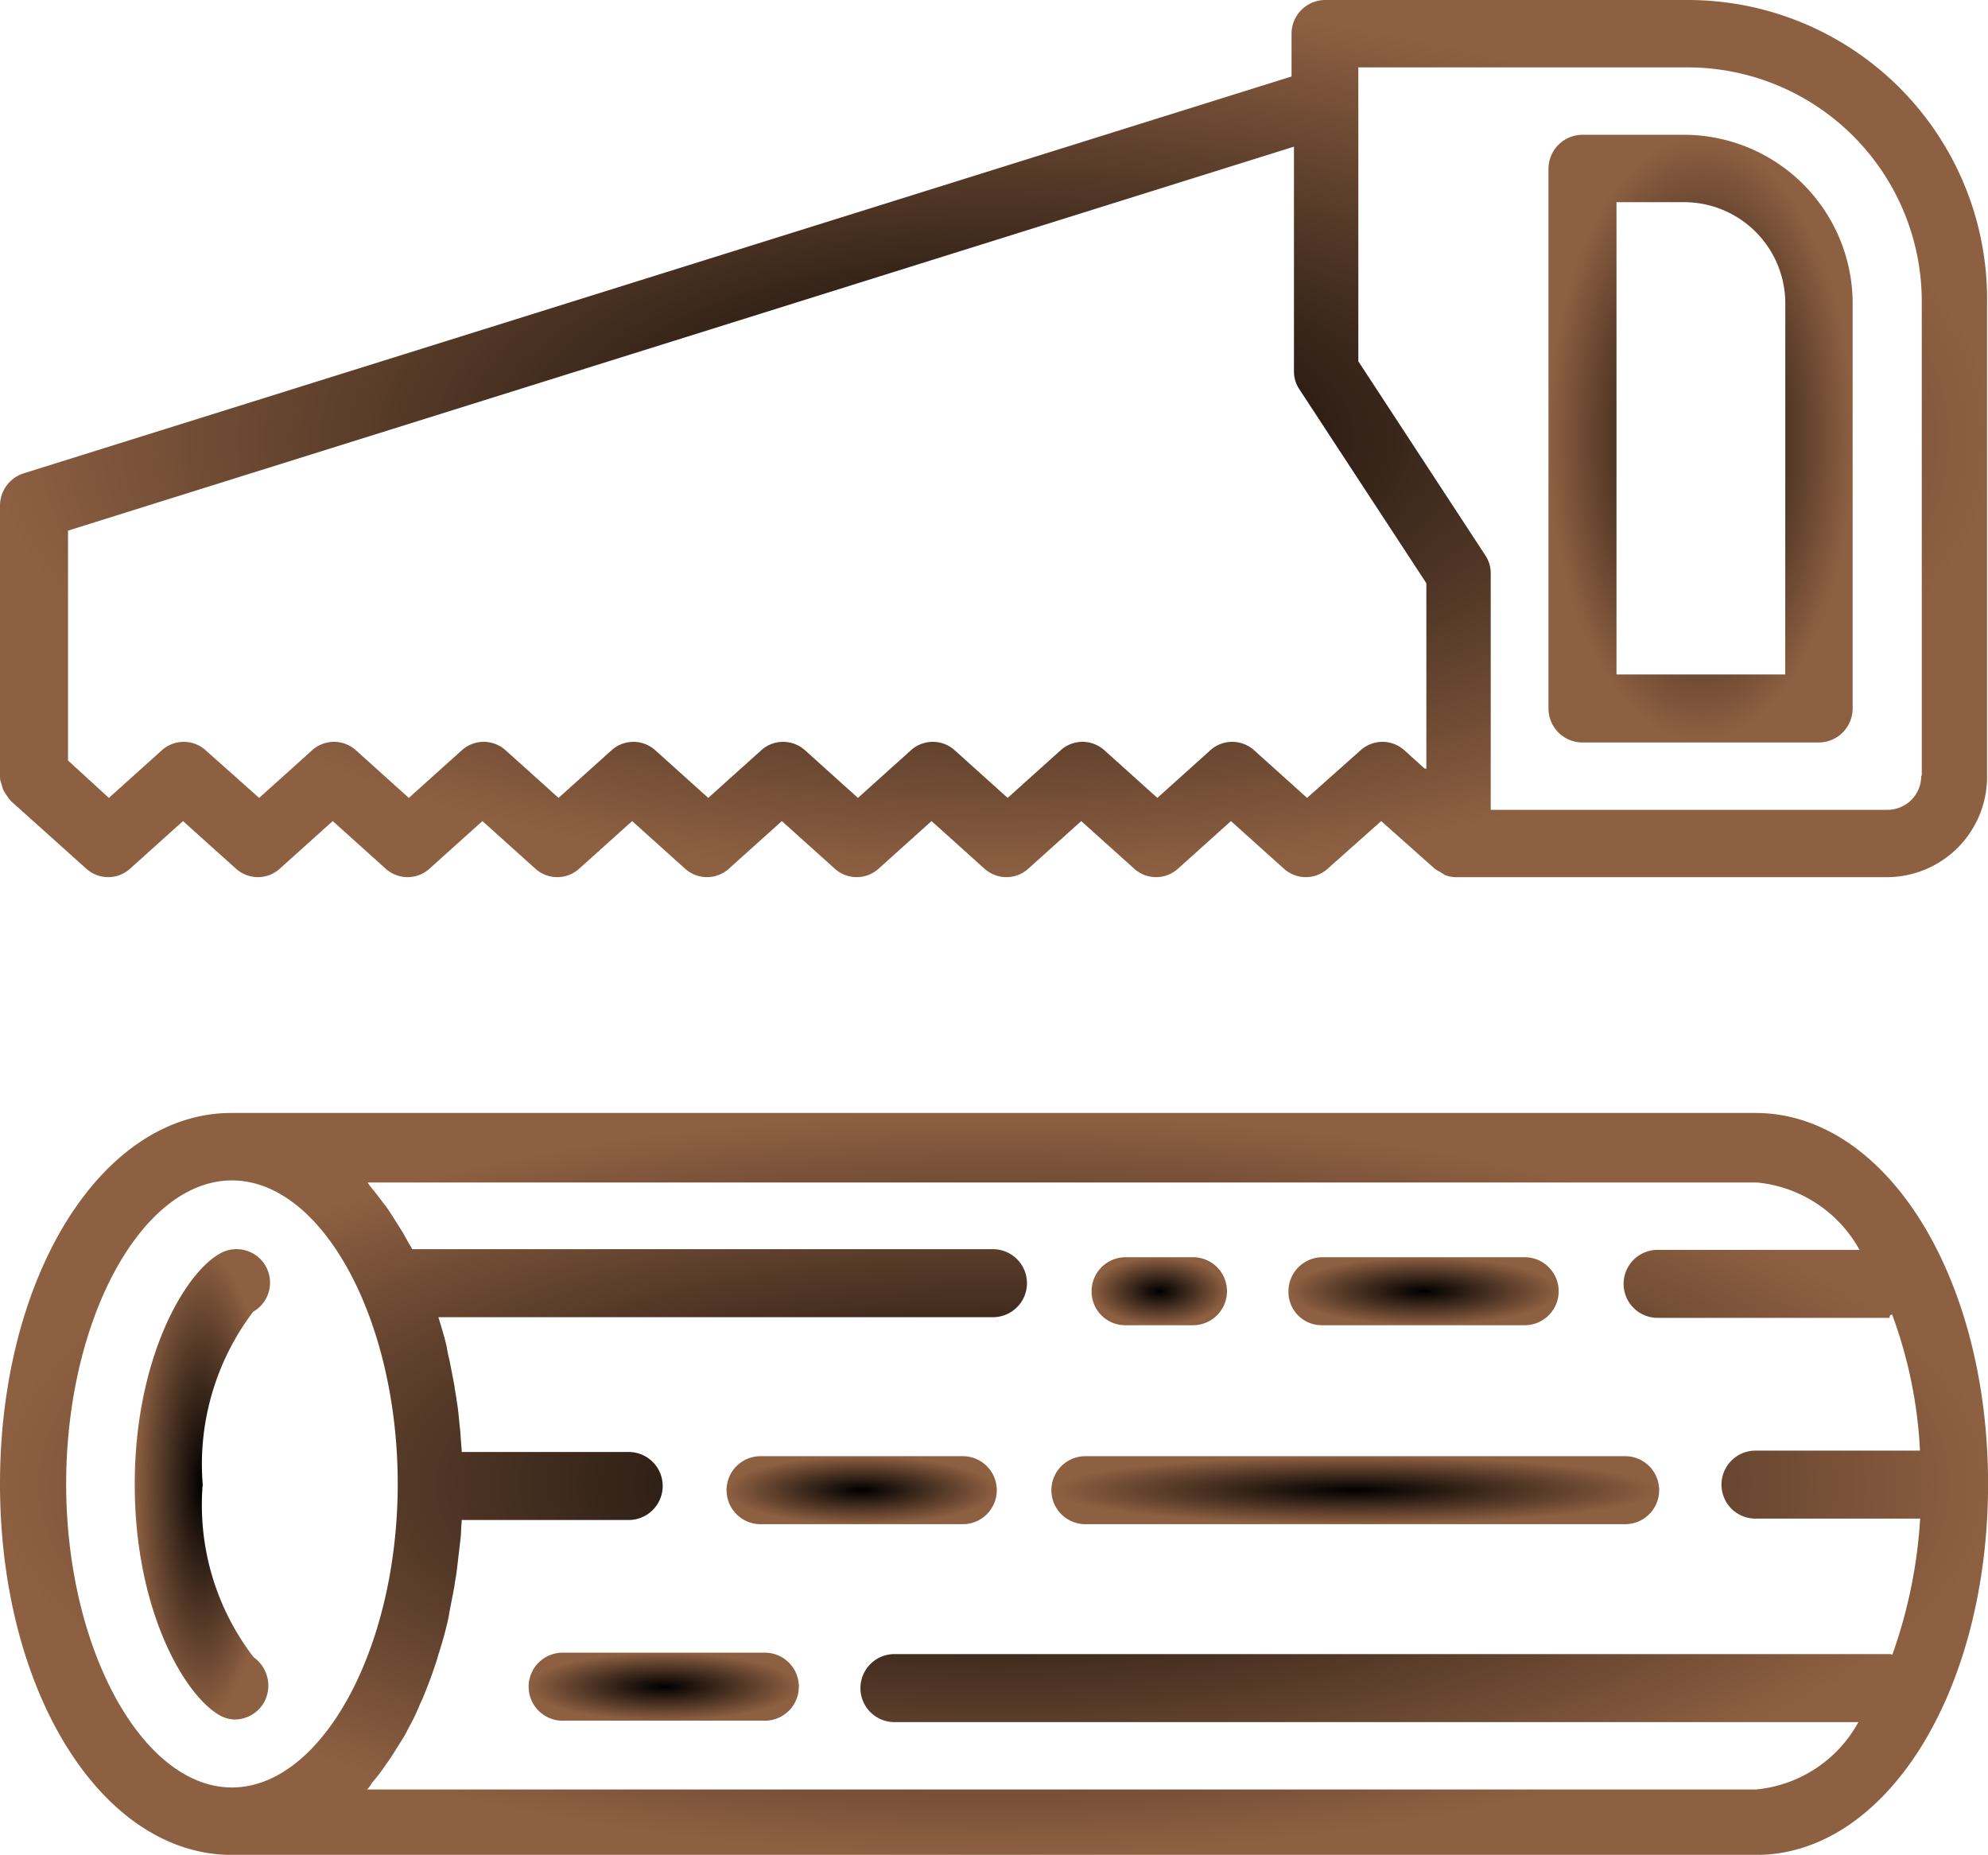 <svg xmlns="http://www.w3.org/2000/svg" xmlns:xlink="http://www.w3.org/1999/xlink" width="32.15" height="30" viewBox="0 0 32.15 30"><defs><radialGradient id="a" cx="0.5" cy="0.5" r="0.5" gradientUnits="objectBoundingBox"><stop offset="0"/><stop offset="0.448" stop-color="#402b1e"/><stop offset="1" stop-color="#8e6042"/></radialGradient></defs><path d="M28.39,202.5H3.742c-2.1,0-3.742,2.638-3.742,6s1.646,6,3.751,6H28.4c2.1,0,3.751-2.638,3.751-6S30.495,202.5,28.39,202.5ZM3.751,213.409c-1.448,0-2.681-2.244-2.681-4.909s1.223-4.909,2.681-4.909,2.681,2.244,2.681,4.909S5.2,213.409,3.751,213.409ZM30.6,205.761a7.355,7.355,0,0,1,.45,2.2H28.39a.55.55,0,0,0,0,1.1h2.663a7.96,7.96,0,0,1-.45,2.2.151.151,0,0,0-.063-.009H14.465a.55.55,0,0,0,0,1.1H30.054a2.11,2.11,0,0,1-1.664,1.09H5.937a.407.407,0,0,0,.072-.1,2.975,2.975,0,0,0,.207-.266c.036-.055.072-.1.108-.156l.189-.3a1.49,1.49,0,0,0,.09-.165,3.154,3.154,0,0,0,.189-.394c.018-.037.036-.073.054-.119.072-.174.144-.366.207-.559.018-.046.027-.1.045-.147.045-.147.09-.293.126-.449a1.905,1.905,0,0,0,.045-.22c.027-.137.054-.275.081-.421.009-.082.027-.156.036-.238.018-.147.036-.3.054-.458a1.81,1.81,0,0,0,.018-.22c0-.046.009-.1.009-.147h2.7a.55.55,0,0,0,0-1.1h-2.7c0-.055-.009-.1-.009-.147-.009-.073-.009-.147-.018-.22-.018-.156-.027-.311-.054-.458-.009-.082-.027-.156-.036-.238-.027-.147-.054-.284-.081-.421a1.906,1.906,0,0,1-.045-.22c-.036-.156-.081-.3-.126-.449,0-.009-.009-.018-.009-.027h8.969a.55.55,0,0,0,0-1.1H6.666a.81.81,0,0,0-.054-.092c-.027-.055-.063-.11-.09-.165l-.189-.3c-.036-.055-.072-.11-.108-.156-.072-.092-.135-.183-.207-.266a.959.959,0,0,1-.072-.1H28.408a2.124,2.124,0,0,1,1.664,1.09H26.807a.55.55,0,0,0,0,1.1h3.751C30.558,205.77,30.576,205.761,30.6,205.761Z" transform="translate(0 -184.499)" fill="url(#a)"/><path d="M25.714,227.577a.542.542,0,1,0-.55-.934c-.568.33-1.365,1.7-1.365,3.728s.8,3.4,1.365,3.728a.518.518,0,0,0,.256.073.554.554,0,0,0,.458-.256.563.563,0,0,0-.156-.751,4.04,4.04,0,0,1-.824-2.794A4.089,4.089,0,0,1,25.714,227.577Z" transform="translate(-21.62 -206.361)" fill="url(#a)"/><path d="M99.119,297.8H95.85a.55.55,0,0,0,0,1.1h3.27a.55.55,0,0,0,0-1.1Z" transform="translate(-86.751 -271.07)" fill="url(#a)"/><path d="M134.819,262h-3.27a.55.55,0,1,0,0,1.1h3.27a.55.55,0,1,0,0-1.1Z" transform="translate(-119.249 -238.448)" fill="url(#a)"/><path d="M199.778,262H191.05a.55.55,0,1,0,0,1.1h8.729a.55.55,0,1,0,0-1.1Z" transform="translate(-173.497 -238.448)" fill="url(#a)"/><path d="M197.05,227.3h1.09a.55.55,0,1,0,0-1.1h-1.09a.551.551,0,0,0-.55.55A.545.545,0,0,0,197.05,227.3Z" transform="translate(-178.847 -205.866)" fill="url(#a)"/><path d="M232.84,227.3h3.279a.55.55,0,1,0,0-1.1h-3.27a.551.551,0,0,0-.55.55A.538.538,0,0,0,232.84,227.3Z" transform="translate(-211.462 -205.866)" fill="url(#a)"/><path d="M27.319,0H21.427a.546.546,0,0,0-.54.55v.687L.378,7.657A.549.549,0,0,0,0,8.179v4.387a.286.286,0,0,0,.027.119.354.354,0,0,0,.027.092.513.513,0,0,0,.045.073.7.7,0,0,0,.072.1l.009.009,1.214,1.09a.528.528,0,0,0,.711,0l.855-.769.855.769a.528.528,0,0,0,.711,0l.855-.769.855.769a.528.528,0,0,0,.711,0l.855-.769.855.769a.528.528,0,0,0,.711,0l.855-.769.855.769a.528.528,0,0,0,.711,0l.855-.769.855.769a.528.528,0,0,0,.711,0l.855-.769.855.769a.528.528,0,0,0,.711,0l.855-.769.855.769a.528.528,0,0,0,.711,0l.855-.769.855.769a.528.528,0,0,0,.711,0l.864-.769.864.769a.789.789,0,0,0,.09.055c.027.018.045.027.072.046a.476.476,0,0,0,.2.037h6.962a1.623,1.623,0,0,0,1.61-1.64V4.909A4.84,4.84,0,0,0,27.319,0ZM23.037,12.429l-.324-.293a.528.528,0,0,0-.711,0l-.864.769-.855-.769a.528.528,0,0,0-.711,0l-.855.769-.855-.769a.528.528,0,0,0-.711,0l-.855.769-.855-.769a.528.528,0,0,0-.711,0l-.855.769-.855-.769a.528.528,0,0,0-.711,0l-.855.769-.855-.769a.528.528,0,0,0-.711,0l-.855.769-.855-.769a.528.528,0,0,0-.711,0l-.855.769-.855-.769a.528.528,0,0,0-.711,0l-.855.769-.864-.769a.528.528,0,0,0-.711,0l-.855.769L1.1,12.3V8.582l19.826-6.21V6a.518.518,0,0,0,.09.3l2.051,3.133v3Zm8.033.119a.546.546,0,0,1-.54.55H24.108V9.278a.518.518,0,0,0-.09-.3L21.967,5.844V1.09h5.361a3.789,3.789,0,0,1,3.751,3.819v7.639Z" fill="url(#a)"/><path d="M281.989,23.8H280.35a.551.551,0,0,0-.55.55v8.729a.551.551,0,0,0,.55.55h3.819a.551.551,0,0,0,.55-.55V26.53A2.73,2.73,0,0,0,281.989,23.8Zm1.64,8.729H280.9V24.89h1.09a1.638,1.638,0,0,1,1.64,1.64Z" transform="translate(-254.758 -21.62)" fill="url(#a)"/></svg>